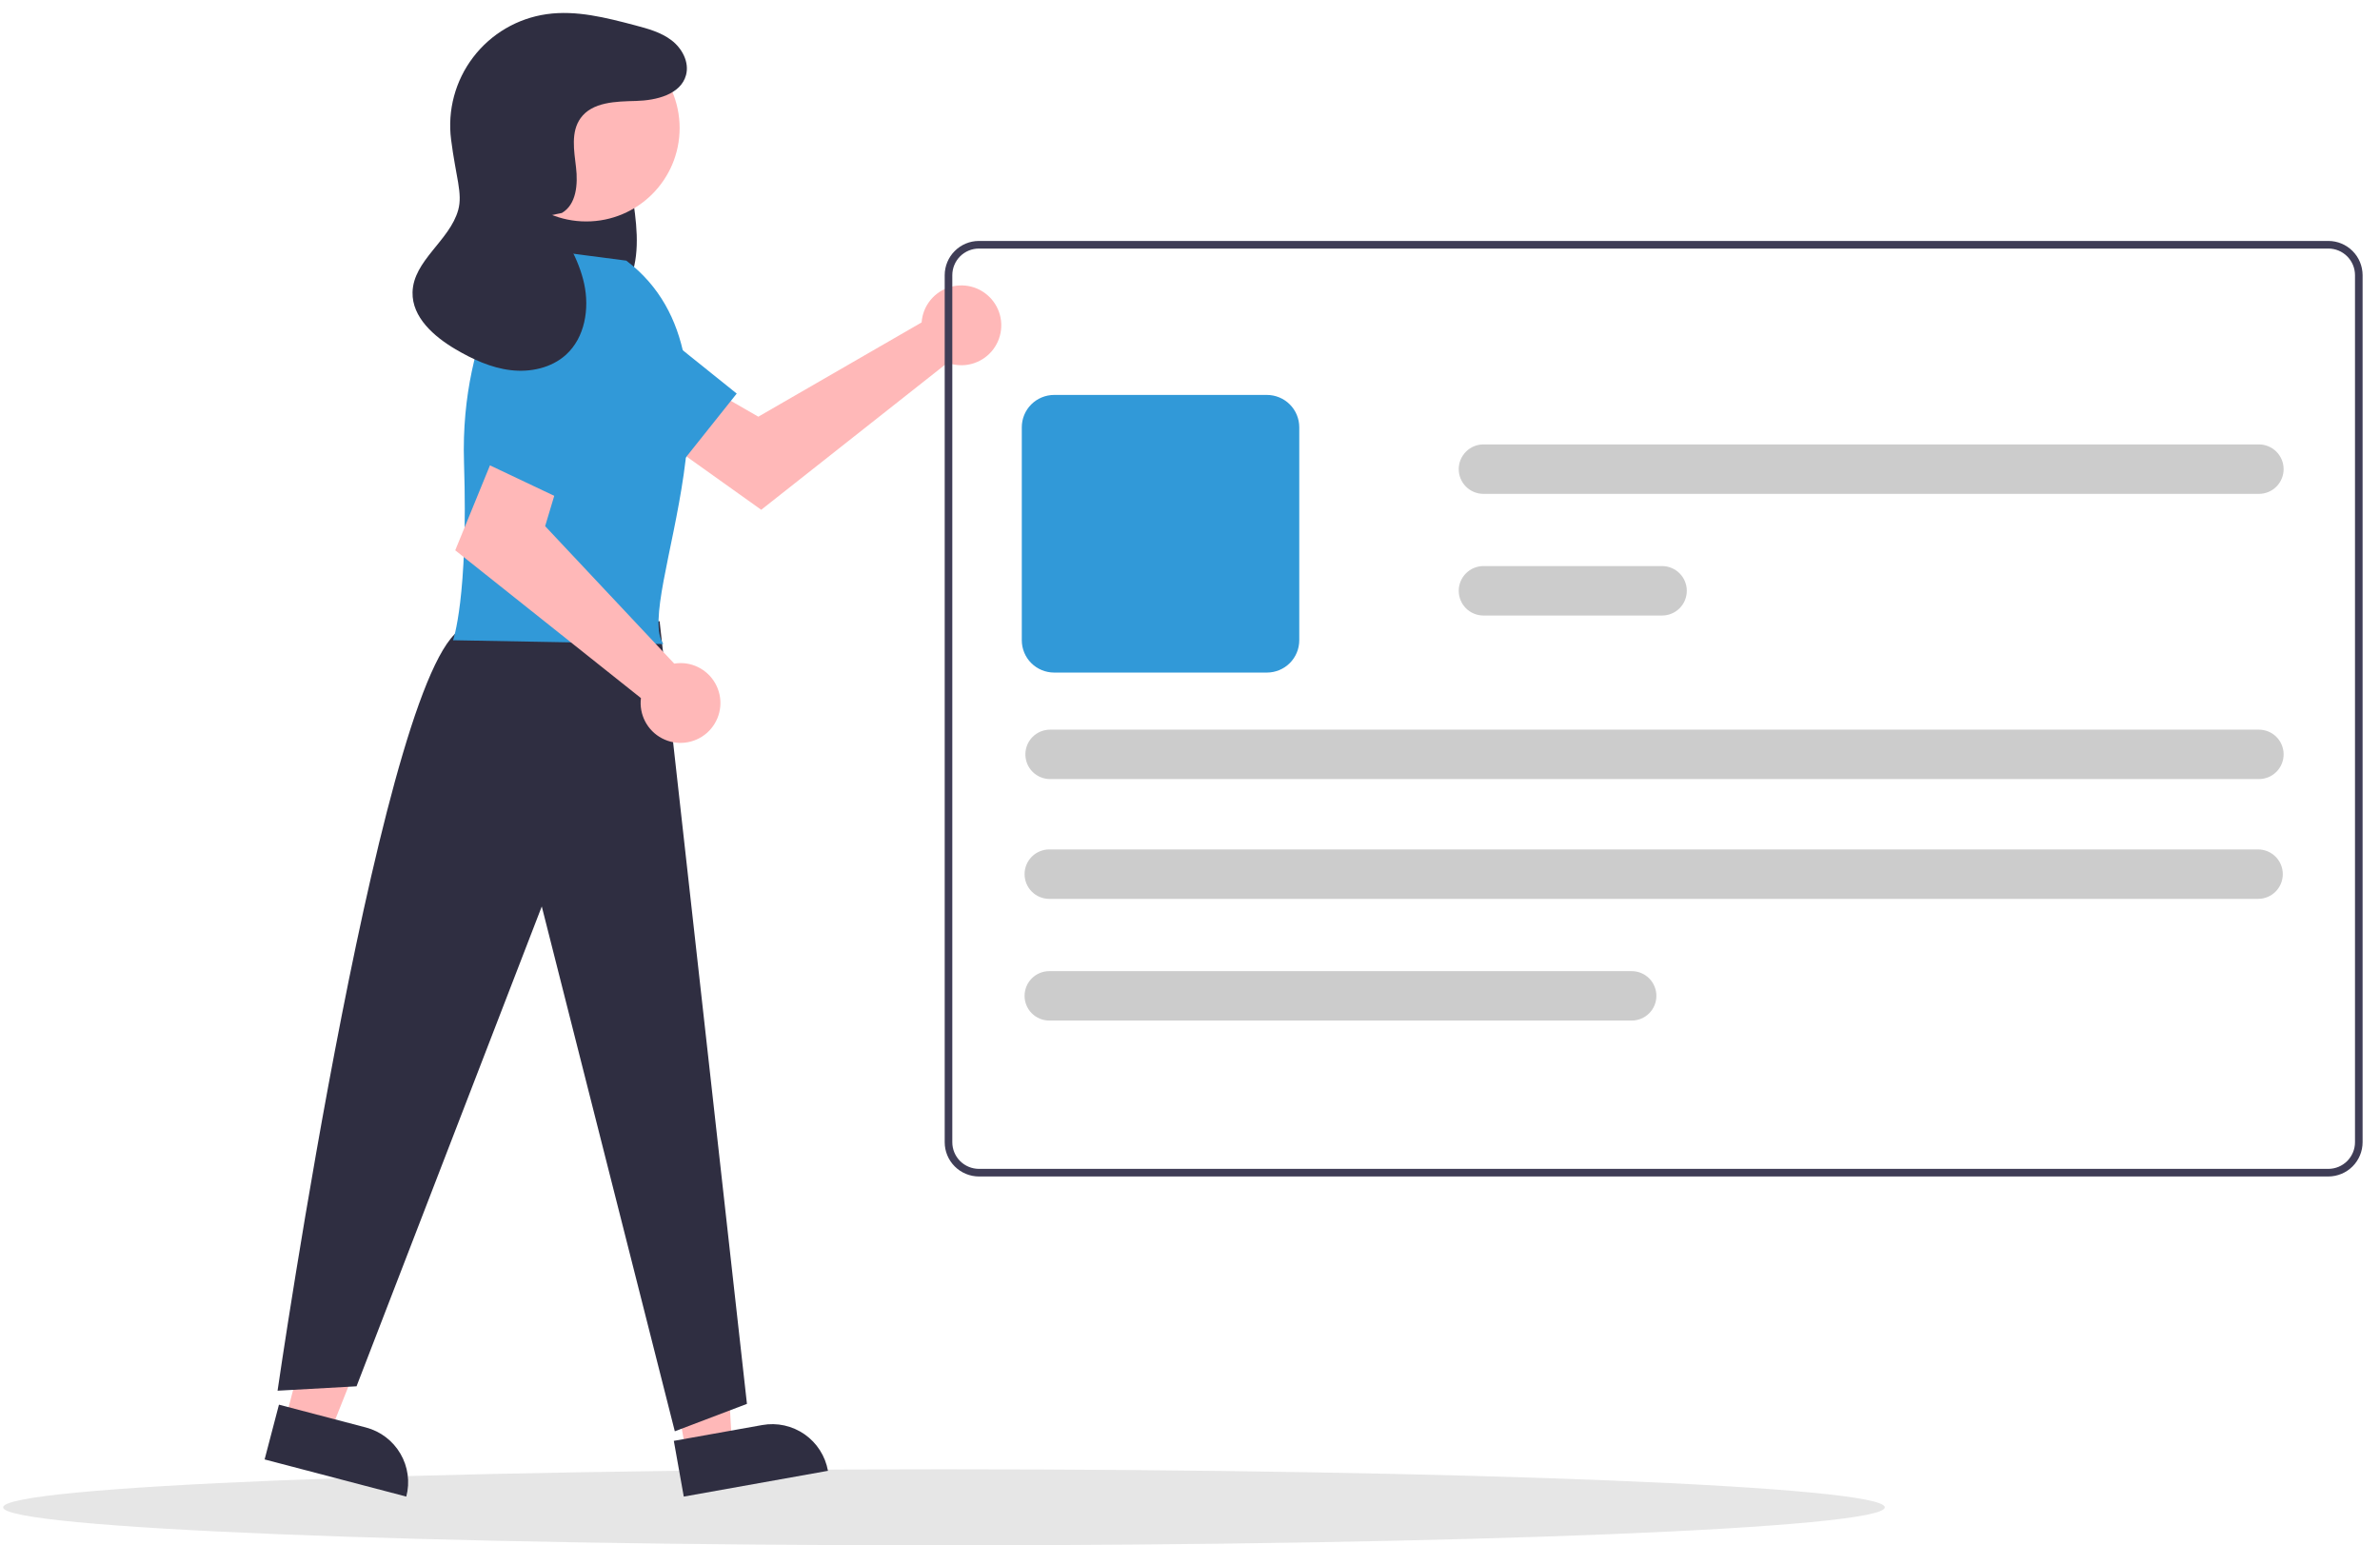 <svg width="77" height="50" viewBox="0 0 77 50" fill="none" xmlns="http://www.w3.org/2000/svg">
    <g clip-path="url(#clip0_508_13280)">
        <path
            d="M30.54 50C47.351 50 60.979 49.449 60.979 48.77C60.979 48.09 47.351 47.539 30.54 47.539C13.73 47.539 0.102 48.09 0.102 48.77C0.102 49.449 13.73 50 30.54 50Z"
            fill="#E6E6E6" />
        <path
            d="M29.847 10.231C29.832 10.297 29.822 10.365 29.817 10.432L24.534 13.482L23.25 12.742L21.881 14.535L24.628 16.494L30.656 11.737C30.901 11.828 31.169 11.842 31.423 11.777C31.677 11.712 31.905 11.571 32.077 11.374C32.249 11.176 32.357 10.93 32.386 10.67C32.416 10.409 32.365 10.146 32.241 9.915C32.117 9.684 31.925 9.496 31.692 9.376C31.459 9.257 31.195 9.211 30.935 9.245C30.675 9.28 30.432 9.392 30.237 9.568C30.043 9.744 29.907 9.975 29.847 10.231Z"
            fill="#FFB8B8" />
        <path
            d="M17.815 12.101L21.975 15.068L23.835 12.734L19.792 9.488C19.618 9.348 19.417 9.245 19.202 9.186C18.987 9.127 18.762 9.112 18.541 9.143C18.32 9.173 18.108 9.249 17.917 9.364C17.726 9.48 17.561 9.633 17.432 9.815C17.18 10.169 17.078 10.609 17.15 11.038C17.222 11.466 17.461 11.849 17.815 12.101Z"
            fill="#3199D8" />
        <path d="M9.228 45.947L10.687 46.329L12.855 40.883L10.702 40.319L9.228 45.947Z" fill="#FFB8B8" />
        <path
            d="M13.145 48.422L8.561 47.22L9.025 45.448L11.838 46.186C12.308 46.309 12.709 46.614 12.954 47.033C13.2 47.452 13.268 47.952 13.145 48.422Z"
            fill="#2F2E41" />
        <path d="M22.194 46.986L23.678 46.721L23.361 40.867L21.171 41.258L22.194 46.986Z" fill="#FFB8B8" />
        <path
            d="M26.787 47.588L22.122 48.422L21.8 46.619L24.662 46.107C24.899 46.065 25.142 46.069 25.377 46.121C25.611 46.173 25.834 46.27 26.031 46.407C26.228 46.545 26.397 46.72 26.526 46.923C26.656 47.125 26.744 47.351 26.787 47.588Z"
            fill="#2F2E41" />
        <path
            d="M19.271 3.934C19.636 4.023 19.934 4.396 20.113 4.828C20.277 5.281 20.389 5.753 20.445 6.232C20.586 7.125 20.721 8.092 20.43 8.919C20.09 9.888 19.183 10.396 18.396 10.157C17.609 9.918 16.984 9.023 16.77 7.992C16.575 6.951 16.701 5.874 17.13 4.906C17.353 4.397 17.661 3.927 18.07 3.697C18.271 3.576 18.511 3.535 18.74 3.583C18.97 3.631 19.173 3.764 19.309 3.955"
            fill="#2F2E41" />
        <path
            d="M21.34 20.1L24.166 45.422L21.832 46.309L17.528 29.328L11.535 44.854L8.98 44.996C8.98 44.996 12.486 20.838 15.083 20.289L21.34 20.1Z"
            fill="#2F2E41" />
        <path
            d="M18.967 7.165C20.635 7.165 21.988 5.812 21.988 4.143C21.988 2.474 20.635 1.121 18.967 1.121C17.299 1.121 15.946 2.474 15.946 4.143C15.946 5.812 17.299 7.165 18.967 7.165Z"
            fill="#FFB8B8" />
        <path
            d="M20.263 8.433L16.999 8.007C16.999 8.007 14.87 10.563 15.012 14.965C15.154 19.366 14.657 20.715 14.657 20.715L21.463 20.838C20.479 19.485 24.595 11.711 20.263 8.433Z"
            fill="#3199D8" />
        <path
            d="M22.017 21.454C21.948 21.454 21.881 21.46 21.813 21.471L17.637 17.024L18.063 15.604L16.005 14.681L14.728 17.805L20.736 22.586C20.704 22.846 20.751 23.11 20.873 23.343C20.994 23.575 21.183 23.765 21.415 23.887C21.647 24.01 21.91 24.059 22.171 24.027C22.431 23.996 22.675 23.886 22.872 23.713C23.068 23.539 23.207 23.31 23.27 23.055C23.333 22.8 23.317 22.533 23.224 22.288C23.131 22.042 22.966 21.831 22.75 21.682C22.535 21.533 22.279 21.453 22.017 21.454Z"
            fill="#FFB8B8" />
        <path
            d="M17.443 10.164L15.509 14.894L18.205 16.172L20.438 11.49C20.535 11.289 20.588 11.07 20.597 10.847C20.606 10.624 20.569 10.402 20.488 10.194C20.408 9.985 20.286 9.796 20.13 9.636C19.974 9.477 19.787 9.351 19.58 9.267C19.381 9.185 19.168 9.144 18.952 9.145C18.737 9.146 18.524 9.189 18.326 9.272C18.127 9.356 17.947 9.477 17.796 9.63C17.644 9.783 17.524 9.964 17.443 10.164Z"
            fill="#3199D8" />
        <path
            d="M18.177 6.891C18.65 6.617 18.7 5.959 18.636 5.416C18.572 4.873 18.464 4.268 18.783 3.824C19.164 3.294 19.929 3.283 20.581 3.266C21.232 3.249 22.026 3.058 22.195 2.428C22.307 2.011 22.068 1.564 21.725 1.303C21.383 1.042 20.954 0.926 20.537 0.816C19.605 0.571 18.643 0.323 17.688 0.458C16.743 0.592 15.888 1.092 15.309 1.852C14.73 2.611 14.473 3.568 14.594 4.516C14.748 5.728 14.972 6.257 14.825 6.792C14.551 7.787 13.37 8.427 13.347 9.459C13.328 10.266 14.041 10.889 14.736 11.299C15.288 11.624 15.883 11.9 16.519 11.976C17.155 12.053 17.839 11.907 18.313 11.476C18.924 10.92 19.075 9.991 18.9 9.183C18.725 8.376 18.275 7.659 17.831 6.962"
            fill="#2F2E41" />
        <path
            d="M75.33 7.796H31.671C31.377 7.796 31.096 7.913 30.889 8.121C30.681 8.328 30.564 8.61 30.564 8.903V36.957C30.564 37.251 30.681 37.532 30.889 37.74C31.096 37.947 31.377 38.064 31.671 38.065H75.33C75.623 38.064 75.905 37.947 76.112 37.74C76.32 37.532 76.436 37.251 76.437 36.957V8.903C76.436 8.61 76.32 8.328 76.112 8.121C75.905 7.913 75.623 7.796 75.33 7.796ZM76.191 36.957C76.191 37.186 76.1 37.404 75.938 37.566C75.777 37.727 75.558 37.818 75.33 37.819H31.671C31.443 37.818 31.224 37.727 31.062 37.566C30.901 37.404 30.81 37.186 30.81 36.957V8.903C30.81 8.675 30.901 8.456 31.062 8.294C31.224 8.133 31.443 8.042 31.671 8.042H75.33C75.558 8.042 75.777 8.133 75.938 8.294C76.1 8.456 76.191 8.675 76.191 8.903V36.957Z"
            fill="#3F3D56" />
        <path
            d="M40.99 21.761H34.103C33.826 21.76 33.56 21.65 33.364 21.454C33.168 21.258 33.058 20.992 33.058 20.715V13.824C33.058 13.547 33.168 13.281 33.364 13.085C33.56 12.889 33.826 12.779 34.103 12.778H40.99C41.267 12.779 41.533 12.889 41.729 13.085C41.925 13.281 42.035 13.547 42.035 13.824V20.715C42.035 20.992 41.925 21.258 41.729 21.454C41.533 21.65 41.267 21.76 40.99 21.761Z"
            fill="#3199D8" />
        <path
            d="M73.056 29.083H33.947C33.735 29.083 33.532 28.999 33.382 28.849C33.232 28.699 33.148 28.495 33.148 28.283C33.148 28.071 33.232 27.868 33.382 27.718C33.532 27.568 33.735 27.483 33.947 27.483H73.056C73.268 27.483 73.471 27.568 73.621 27.718C73.771 27.868 73.855 28.071 73.855 28.283C73.855 28.495 73.771 28.699 73.621 28.849C73.471 28.999 73.268 29.083 73.056 29.083Z"
            fill="#CCCCCC" />
        <path
            d="M73.082 25.207H33.974C33.762 25.207 33.558 25.123 33.408 24.973C33.258 24.823 33.174 24.619 33.174 24.407C33.174 24.195 33.258 23.992 33.408 23.842C33.558 23.692 33.762 23.608 33.974 23.608H73.082C73.294 23.608 73.498 23.692 73.648 23.842C73.798 23.992 73.882 24.195 73.882 24.407C73.882 24.619 73.798 24.823 73.648 24.973C73.498 25.123 73.294 25.207 73.082 25.207Z"
            fill="#CCCCCC" />
        <path
            d="M53.774 19.915H47.994C47.782 19.915 47.578 19.831 47.428 19.681C47.279 19.531 47.194 19.327 47.194 19.115C47.194 18.903 47.279 18.7 47.428 18.55C47.578 18.4 47.782 18.315 47.994 18.315H53.774C53.986 18.315 54.189 18.4 54.339 18.55C54.489 18.7 54.573 18.903 54.573 19.115C54.573 19.327 54.489 19.531 54.339 19.681C54.189 19.831 53.986 19.915 53.774 19.915Z"
            fill="#CCCCCC" />
        <path
            d="M73.082 15.979H47.994C47.782 15.979 47.578 15.895 47.428 15.745C47.279 15.595 47.194 15.391 47.194 15.179C47.194 14.967 47.279 14.764 47.428 14.614C47.578 14.463 47.782 14.379 47.994 14.379H73.082C73.294 14.379 73.498 14.463 73.648 14.614C73.797 14.764 73.882 14.967 73.882 15.179C73.882 15.391 73.797 15.595 73.648 15.745C73.498 15.895 73.294 15.979 73.082 15.979Z"
            fill="#CCCCCC" />
        <path
            d="M52.79 33.02H33.947C33.735 33.02 33.532 32.936 33.382 32.786C33.232 32.636 33.148 32.433 33.148 32.221C33.148 32.009 33.232 31.805 33.382 31.655C33.532 31.505 33.735 31.421 33.947 31.421H52.79C53.002 31.421 53.205 31.505 53.355 31.655C53.505 31.805 53.589 32.009 53.589 32.221C53.589 32.433 53.505 32.636 53.355 32.786C53.205 32.936 53.002 33.02 52.79 33.02Z"
            fill="#CCCCCC" />
    </g>
    <defs>
        <clipPath id="clip0_508_13280">
            <rect width="76.437" height="50" fill="white" />
        </clipPath>
    </defs>
</svg>